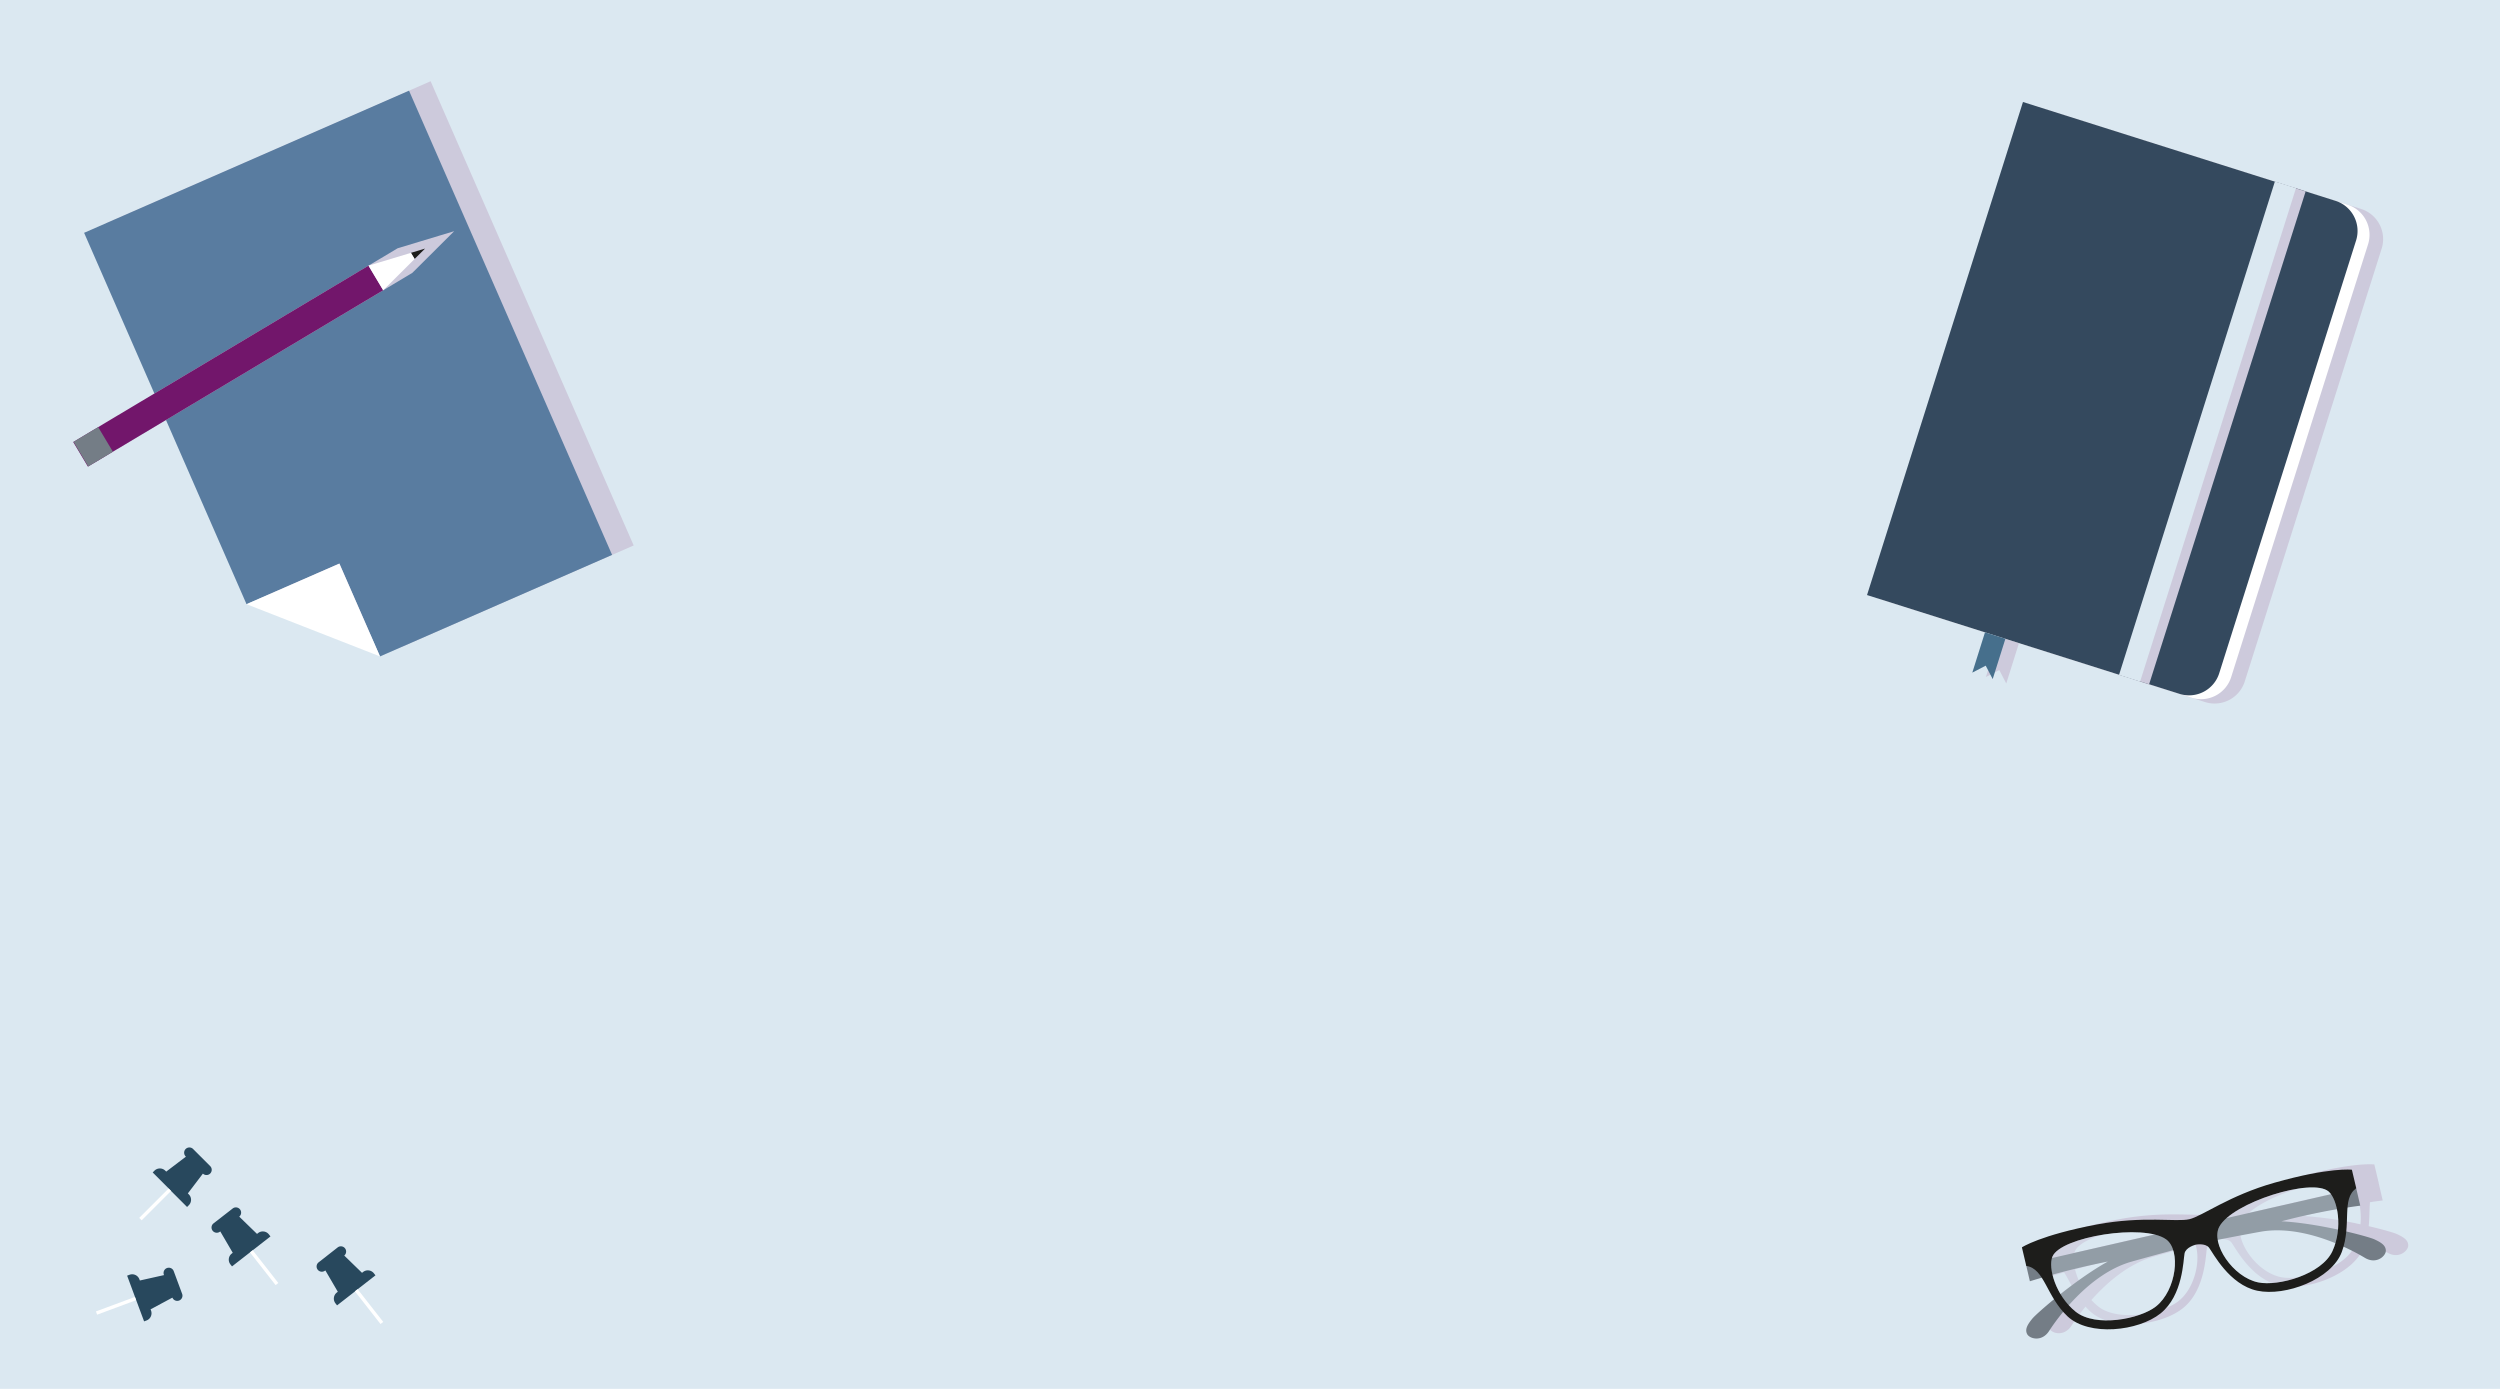 <svg xmlns="http://www.w3.org/2000/svg" viewBox="0 0 1440 800"><defs><style>.cls-1{isolation:isolate;}.cls-10,.cls-2{fill:#dbe8f1;}.cls-3{fill:#cdcadc;mix-blend-mode:multiply;}.cls-4{fill:#597ca0;}.cls-5{fill:#fff;}.cls-6{fill:#34495e;}.cls-7{fill:#466f8c;}.cls-8{fill:#747d86;}.cls-9{fill:#1d1d1b;}.cls-10{opacity:0.3;}.cls-11{fill:#28485d;}.cls-12{fill:#72166b;}</style></defs><title>Artboard 1</title><g class="cls-1"><g id="Layer_1" data-name="Layer 1"><rect class="cls-2" width="1440" height="800"/><polygon class="cls-3" points="60.87 128.66 154.44 342.57 231.31 372.66 365 314.18 248.04 46.79 60.87 128.66"/><polygon class="cls-4" points="218.88 378.1 352.57 319.62 235.6 52.23 48.44 134.1 142 348.01 195.48 324.62 218.88 378.1"/><polygon class="cls-5" points="142 348.01 218.88 378.1 195.48 324.62 142 348.01"/><path class="cls-3" d="M1360,120.36l-24.34-7.7h0l-5.29-1.68,0-.14L1318.26,107l0,.14L1180,63.44h0l-6.89-2.18-89.82,284,72.9,23.06-5-1.57-7.32,23.21,7.73-4,4,7.73,7.31-23.2,65.41,20.68,0,.12,12.15,3.84,0-.11,5.29,1.68h0l17.46,5.52h.06l6.83,2.16A18.21,18.21,0,0,0,1293,392.45l78.83-249.23A18.21,18.21,0,0,0,1360,120.36Z"/><path class="cls-5" d="M1285.16,390a18.21,18.21,0,0,1-22.86,11.88l-180-56.92,89.82-284,180,56.92A18.21,18.21,0,0,1,1364,140.74Z"/><path class="cls-6" d="M1278.27,387.79a18.21,18.21,0,0,1-22.86,11.88l-180-56.92,89.82-284,180,56.92a18.21,18.21,0,0,1,11.87,22.86Z"/><rect class="cls-3" x="1130.77" y="247.83" width="297.85" height="6.67" transform="translate(653.04 1394.84) rotate(-72.38)"/><rect class="cls-2" x="1122.45" y="242.19" width="298.11" height="12.74" transform="translate(651.52 1386.15) rotate(-72.47)"/><polygon class="cls-7" points="1149.23 366.09 1143.35 364.23 1136.04 387.44 1143.77 383.42 1147.8 391.15 1155.11 367.94 1149.23 366.09"/><path class="cls-3" d="M1380.6,710.81c-1.54-.71-7.82-2.57-16.22-4.54.49-5.06.37-9.75.72-13.79,4.61-.71,7.34-1,7.34-1l-2.3-9.94-.15,0,.15-.13-2.52-10.69s-12.49-1.6-44.68,7.51c-26.09,7.39-41.51,19.26-48.88,21s-26.49-2-53.14,3c-32.87,6.21-43.33,13.21-43.33,13.21l2.52,10.69h0l2,8.81s2.52-.8,6.82-2.05c2.26,3.48,4.29,7.93,7.06,12.45a133.87,133.87,0,0,0-12.48,11.14c-2.86,3.51-4.36,6.15-3,8.87s8.44,4.75,12.64-1.74a124.39,124.39,0,0,1,8.13-11c.79.89,1.63,1.78,2.54,2.63,12.36,11.55,40.6,8.63,53.55-1.73s13.09-30.92,13.8-34.51,6.27-5.05,6.27-5.05,5.63-1.17,7.86,1.72,11.52,21.24,27.73,24.73,42.79-6.5,48.7-22.35q.56-1.5,1-3a124.09,124.09,0,0,1,12.3,6.4c6.62,4,12.08-1,12.11-4S1384.72,712.71,1380.6,710.81Zm-21-5.6a214.58,214.58,0,0,0-32.57-4.78c12.36-3.27,23.7-5.52,32-6.94A40.6,40.6,0,0,1,1359.62,705.21Zm-5.37-21.92a9.36,9.36,0,0,1,1.34,1.54l-60.2,13.77C1309.08,686.5,1346,676.06,1354.25,683.29ZM1254.1,708.05l-59.22,13.55a8,8,0,0,1,.27-.85C1199.29,710.69,1236.23,703.62,1254.1,708.05Zm-58.89,23.11c8.1-2.22,19.33-5.06,31.87-7.56a215.73,215.73,0,0,0-27.25,18.72A40.46,40.46,0,0,1,1195.21,731.17Zm59.57,18.31c-9.27,7.3-34.75,12.23-46.26,3a35.74,35.74,0,0,1-3.89-3.66c8.57-9.65,21.07-20.78,35.93-25,5.11-1.48,13.73-3.84,24.14-6.66C1267.68,726.61,1264,742.24,1254.78,749.47Zm101.64-31.86c-6.17,13.43-31.17,20.39-42.73,18-11.4-2.37-21.68-14.64-23.31-24.48,10.59-2.05,19.39-3.73,24.63-4.65,15.14-2.69,31.19,1.74,43.11,6.6A35.35,35.35,0,0,1,1356.42,717.61Z"/><path class="cls-8" d="M1367.67,713.86c-3.53-1.62-31.7-9.25-53.55-10.39a362.71,362.71,0,0,1,45.39-9l-2.31-9.94-190.3,43.54,2.31,9.94a453.57,453.57,0,0,1,44.92-11.37c-19.13,10.65-41.06,29.9-43.51,32.9-2.86,3.51-4.36,6.15-3,8.87s8.44,4.75,12.64-1.74,22.52-32.79,47.33-39.91c7.09-2,20.86-5.79,36.9-10.1,16.29-3.19,30.31-5.88,37.57-7.17,25.41-4.52,53.45,11,60.07,15s12.08-1,12.11-4S1371.78,715.75,1367.67,713.86Z"/><path class="cls-9" d="M1310,681.27c-26.09,7.39-41.52,19.27-48.91,21s-26.5-2-53.14,3c-32.87,6.2-43.33,13.21-43.33,13.21l2.52,10.69c10.63,1.54,11.44,17.52,23.8,29.08s40.6,8.63,53.55-1.73,13.09-30.92,13.8-34.51,6.27-5.05,6.27-5.05,5.63-1.17,7.87,1.72S1284,740,1300.18,743.45s42.79-6.5,48.7-22.35-.49-30.52,8.33-36.64l-2.52-10.69S1342.19,672.16,1310,681.27Zm-68.18,71.25c-9.27,7.3-34.75,12.23-46.26,3s-16-25.35-13.37-31.68c4.75-11.54,52.68-19.16,65.45-10C1256.44,720.16,1253.58,743.26,1241.82,752.52Zm99.49-66.18c5.15,4.5,8.34,20.89,2.17,34.32s-31.17,20.39-42.73,18c-14.65-3-27.52-22.44-22.47-32C1285.62,692.7,1331.91,678.13,1341.31,686.34Z"/><path class="cls-10" d="M1241.82,752.52c-9.27,7.3-34.75,12.23-46.26,3s-16-25.35-13.37-31.68c4.75-11.54,52.68-19.16,65.45-10C1256.44,720.16,1253.58,743.26,1241.82,752.52Z"/><path class="cls-10" d="M1341.31,686.34c5.15,4.5,8.34,20.89,2.17,34.32s-31.17,20.39-42.73,18c-14.65-3-27.52-22.44-22.47-32C1285.62,692.7,1331.91,678.13,1341.31,686.34Z"/><g id="Group_1_Clipping_Path" data-name="Group 1 Clipping Path"><path class="cls-11" d="M98.53,686l9.22,9.22,1-1a4.44,4.44,0,0,0,0-6.27l-.55-.55L116.87,676a3,3,0,0,0,4.14-4.38l-9.79-9.8a3,3,0,1,0-4.27,4.27l.14.14-11.35,8.62-.52-.52a4.43,4.43,0,0,0-6.27,0l-1,1,9.22,9.23Z"/><rect class="cls-5" x="77.39" y="692.74" width="23.94" height="1.99" transform="translate(-464.37 266.38) rotate(-45)"/></g><polygon class="cls-3" points="253.46 135.62 229.02 143.01 73.35 235.98 59.16 244.45 58.97 244.57 63.2 251.66 67.43 258.75 67.61 258.63 81.81 250.15 237.49 157.18 255.58 139.17 261.6 133.16 253.46 135.62"/><g id="pencil"><g id="pencil-2" data-name="pencil"><polygon class="cls-12" points="216.49 160.11 212.25 153.02 42.17 254.6 46.4 261.69 50.64 268.78 220.72 167.19 216.49 160.11"/><polygon class="cls-9" points="244.84 143.17 236.69 145.64 238.81 149.18 244.84 143.17"/><polygon class="cls-5" points="236.69 145.64 212.25 153.02 220.72 167.19 238.81 149.18 236.69 145.64"/><polygon class="cls-8" points="50.82 268.67 42.36 254.49 56.55 246.01 65.02 260.18 50.82 268.67"/></g></g><g id="Group_1_Clipping_Path-2" data-name="Group 1 Clipping Path"><path class="cls-11" d="M145.52,720.18l10.27-8-.91-1.17a4.44,4.44,0,0,0-6.23-.76l-.61.48-10.24-9.94a3,3,0,0,0-3.85-4.64L123,704.66a3,3,0,0,0,3.72,4.76l.16-.12,7.18,12.3-.58.46a4.43,4.43,0,0,0-.76,6.23l.91,1.16,10.27-8Z"/><rect class="cls-5" x="151.12" y="718.25" width="1.99" height="23.94" transform="translate(-417.79 249.01) rotate(-38.06)"/></g><g id="Group_1_Clipping_Path-3" data-name="Group 1 Clipping Path"><path class="cls-11" d="M206,742.6l10.27-8-.91-1.17a4.44,4.44,0,0,0-6.23-.76l-.61.48-10.24-9.94a3,3,0,0,0-3.85-4.64l-10.91,8.54a3,3,0,0,0,3.72,4.76l.16-.12,7.18,12.3-.58.46a4.43,4.43,0,0,0-.76,6.23l.91,1.16,10.27-8Z"/><rect class="cls-5" x="211.56" y="740.67" width="1.99" height="23.94" transform="translate(-418.77 291.04) rotate(-38.06)"/></g><g id="Group_1_Clipping_Path-4" data-name="Group 1 Clipping Path"><path class="cls-11" d="M78.45,748.89,83,761.11l1.39-.51A4.44,4.44,0,0,0,87,754.9l-.27-.73,12.57-6.74a3,3,0,0,0,5.58-2.26l-4.82-13a3,3,0,1,0-5.66,2.1l.06.19-13.9,3.11-.26-.69a4.43,4.43,0,0,0-5.7-2.61l-1.38.51L77.75,747Z"/><rect class="cls-5" x="54.91" y="751.13" width="23.94" height="1.99" transform="translate(-257.91 70.45) rotate(-20.39)"/></g></g></g></svg>